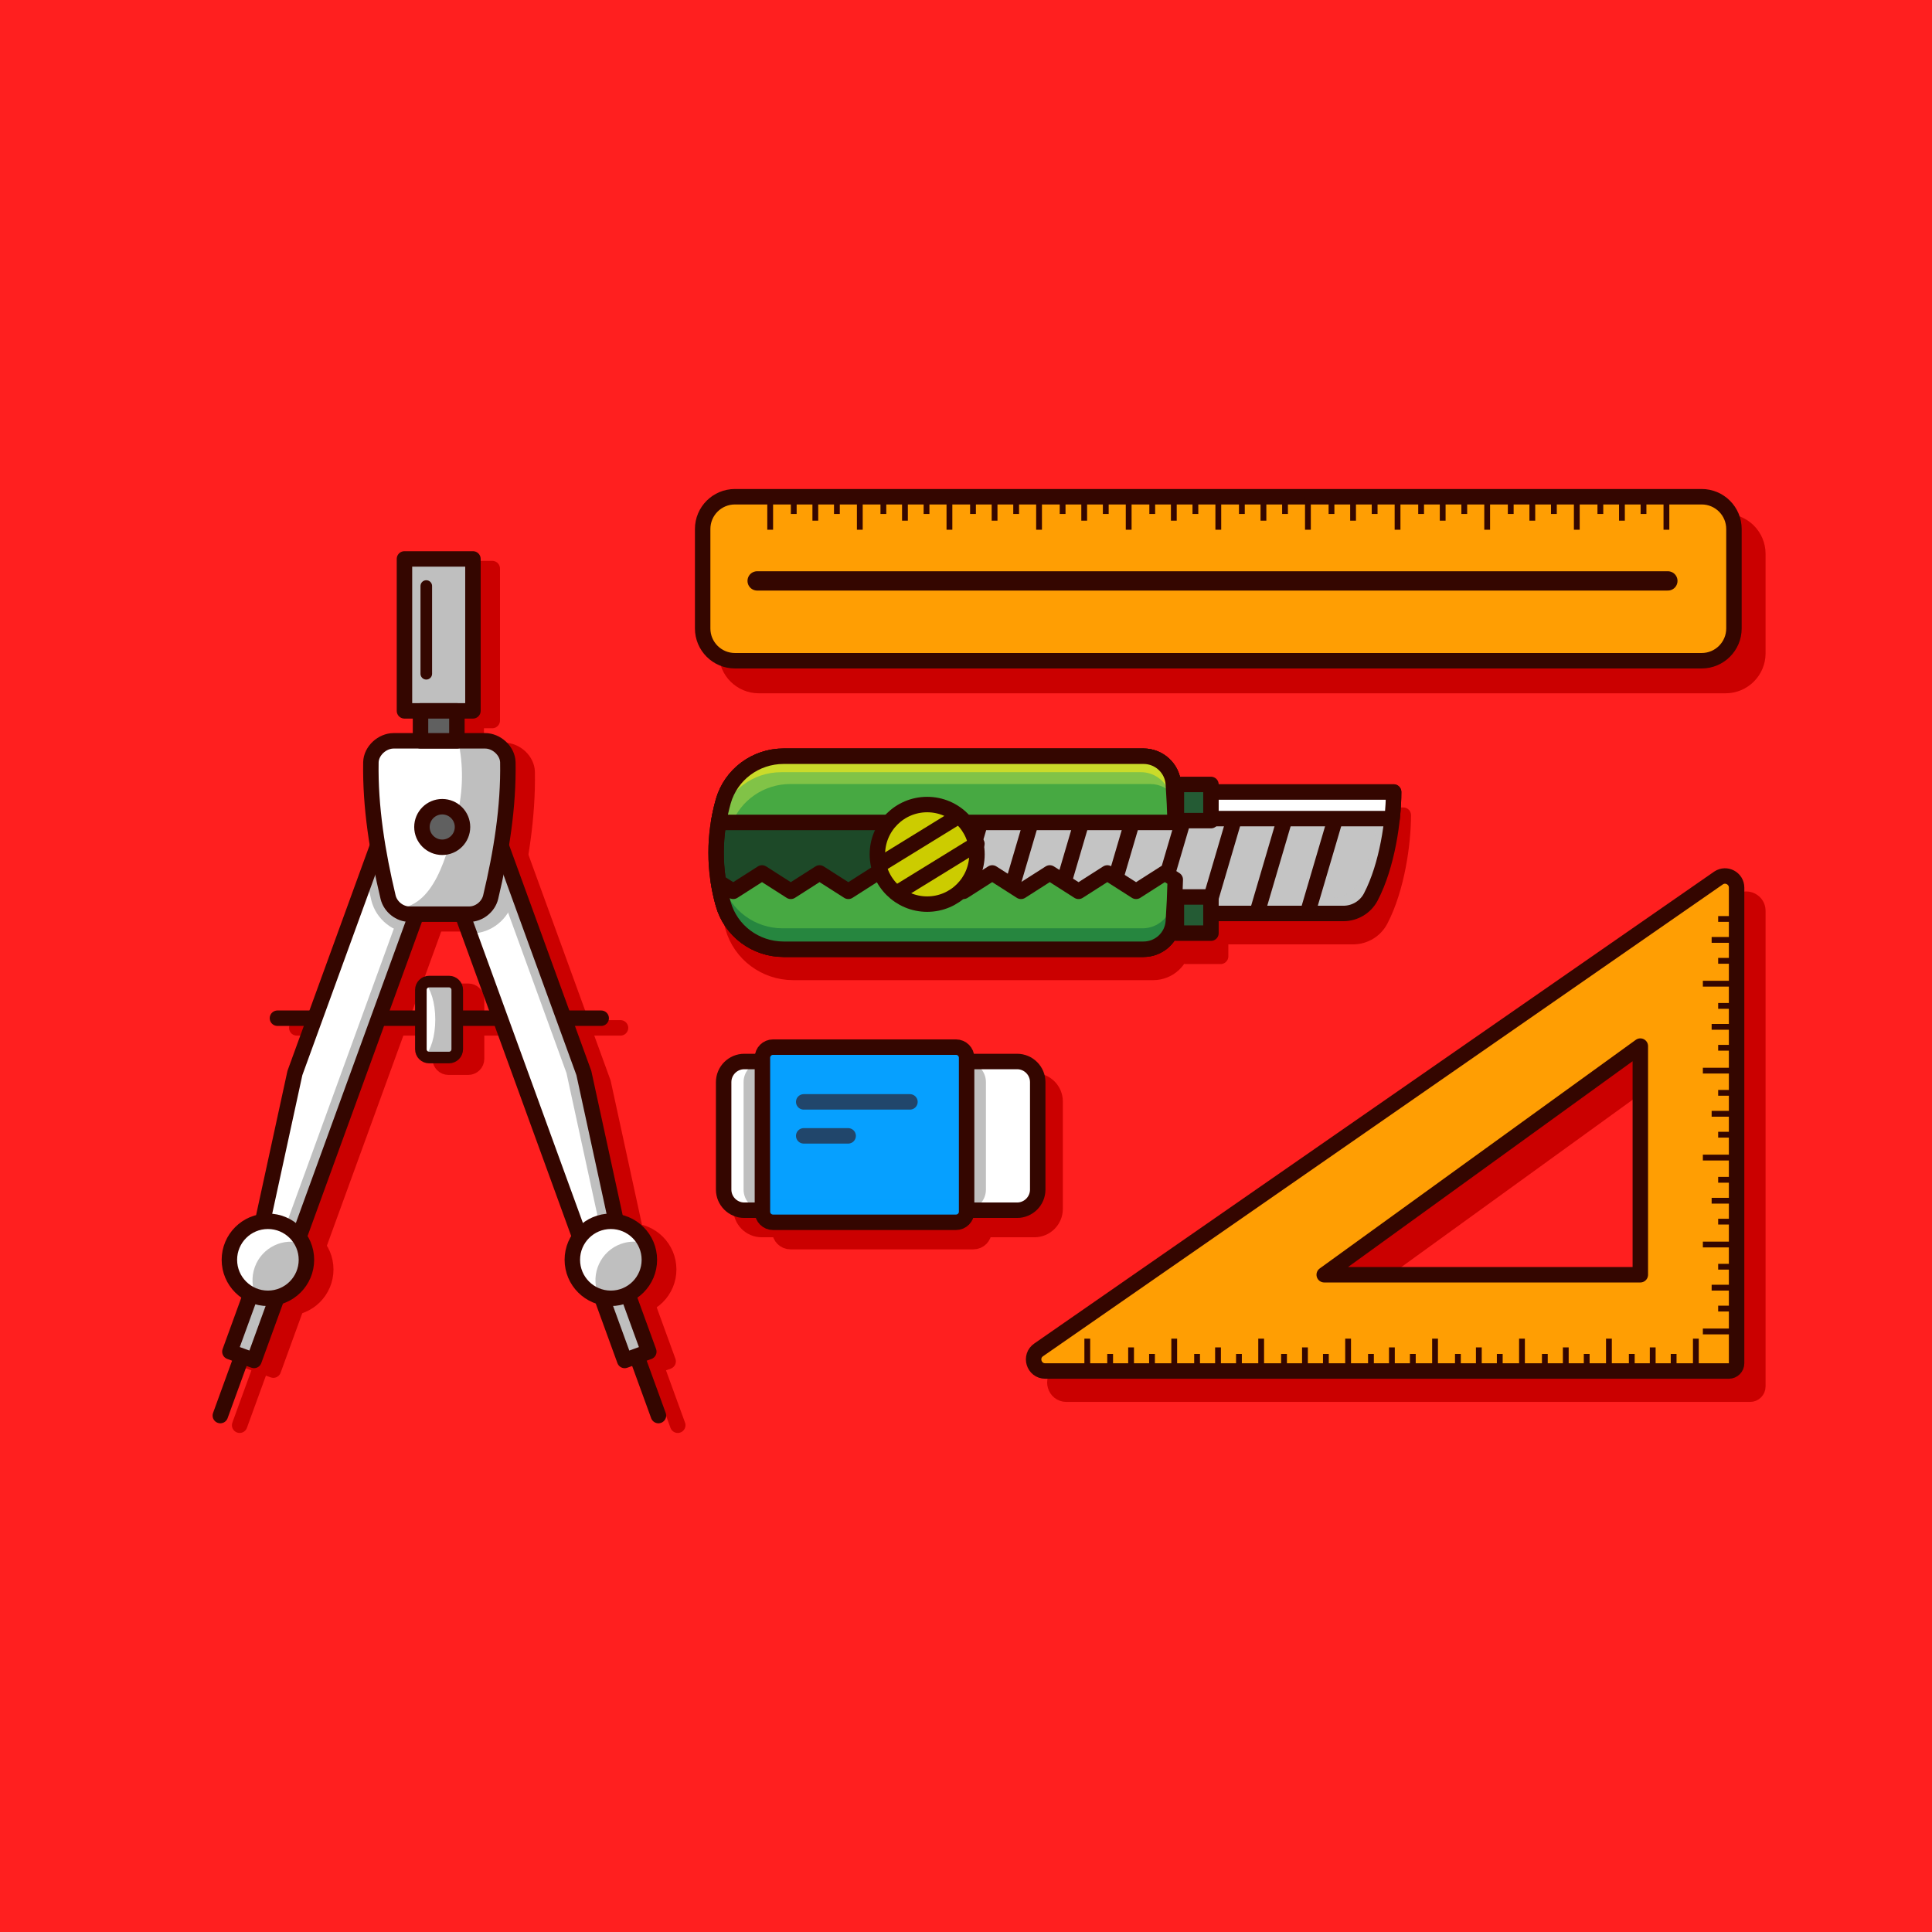 <svg xmlns="http://www.w3.org/2000/svg" enable-background="new 0 0 1000 1000" viewBox="0 0 1000 1000"><rect width="1000" height="1000" fill="#ff1f1f"/><line x1="153.612" x2="321.175" y1="532.024" y2="532.024" fill="#cb0000" stroke="#cb0000" stroke-linecap="round" stroke-linejoin="round" stroke-miterlimit="10" stroke-width="8"/><path fill="#cb0000" stroke="#cb0000" stroke-linecap="round" stroke-linejoin="round" stroke-miterlimit="10" stroke-width="8" d="
		M242.365,552.381h-10.218c-2.378,0-4.306-1.928-4.306-4.306v-30.71c0-2.378,1.928-4.306,4.306-4.306h10.218
		c2.378,0,4.306,1.928,4.306,4.306v30.71C246.671,550.453,244.743,552.381,242.365,552.381z"/><line x1="340.196" x2="350.803" y1="708.55" y2="737.694" fill="#cb0000" stroke="#cb0000" stroke-linecap="round" stroke-linejoin="round" stroke-miterlimit="10" stroke-width="8"/><polygon fill="#cb0000" stroke="#cb0000" stroke-linecap="round" stroke-linejoin="round" stroke-miterlimit="10" stroke-width="8" points="329.696 640.84 310.961 647.659 230.646 426.997 259.79 416.389 312.204 560.394"/><rect width="13.292" height="35.445" x="326.885" y="672.516" fill="#cb0000" stroke="#cb0000" stroke-linecap="round" stroke-linejoin="round" stroke-miterlimit="10" stroke-width="8" transform="rotate(-19.999 333.559 690.277)"/><circle cx="326.175" cy="657.073" r="19.938" fill="#cb0000" stroke="#cb0000" stroke-linecap="round" stroke-linejoin="round" stroke-miterlimit="10" stroke-width="8"/><polygon fill="#cb0000" stroke="#cb0000" stroke-linecap="round" stroke-linejoin="round" stroke-miterlimit="10" stroke-width="8" points="145.148 640.84 163.884 647.659 244.198 426.997 215.054 416.389 162.641 560.394"/><rect width="13.292" height="35.445" x="134.667" y="672.516" fill="#cb0000" stroke="#cb0000" stroke-linecap="round" stroke-linejoin="round" stroke-miterlimit="10" stroke-width="8" transform="rotate(-160.001 141.306 690.24)"/><line x1="134.649" x2="124.041" y1="708.55" y2="737.694" fill="#cb0000" stroke="#cb0000" stroke-linecap="round" stroke-linejoin="round" stroke-miterlimit="10" stroke-width="8"/><circle cx="148.67" cy="657.073" r="19.938" fill="#cb0000" stroke="#cb0000" stroke-linecap="round" stroke-linejoin="round" stroke-miterlimit="10" stroke-width="8"/><path fill="#cb0000" stroke="#cb0000" stroke-linecap="round" stroke-linejoin="round" stroke-miterlimit="10" stroke-width="8" d="
		M252.911,478.168c-10.326,0-20.652,0-30.978,0c-5.017,0-9.815-3.754-11.05-8.762c-5.518-23.154-9.318-46.697-8.903-69.876
		c0.162-5.918,5.86-11.083,11.757-11.083c15.79,0,31.579,0,47.369,0c5.897,0,11.595,5.165,11.757,11.083
		c0.415,23.179-3.384,46.722-8.903,69.876C262.726,474.414,257.928,478.168,252.911,478.168z"/><rect width="35.445" height="78.644" x="219.349" y="294.296" fill="#cb0000" stroke="#cb0000" stroke-linecap="round" stroke-linejoin="round" stroke-miterlimit="10" stroke-width="8"/><rect width="18.83" height="15.507" x="227.656" y="372.94" fill="#cb0000" stroke="#cb0000" stroke-linecap="round" stroke-linejoin="round" stroke-miterlimit="10" stroke-width="8"/><g><path fill="#cb0000" stroke="#cb0000" stroke-linecap="round" stroke-linejoin="round" stroke-miterlimit="10" stroke-width="8" d="
		M596.87,403.418c-54.17,0-132.126,0-186.296,0c-14.508,0-27.308,9.541-31.224,23.399c-4.933,17.456-4.933,35.652,0,53.107
		c3.916,13.858,16.716,23.399,31.224,23.399H596.87c8.156,0,14.9-6.282,15.447-14.354c1.606-23.706,1.606-47.492,0-71.197
		C611.77,409.699,605.026,403.418,596.87,403.418z"/><path fill="#cb0000" stroke="#cb0000" stroke-linecap="round" stroke-linejoin="round" stroke-miterlimit="10" stroke-width="8" d="
		M478.957,484.807c-3.962-20.77-3.962-42.102,0-62.872c73.74,0,173.646,0,247.386,0c0,14.428-3.224,37.872-11.811,54.317
		c-2.755,5.275-8.239,8.556-14.19,8.556H478.957z"/><rect width="18.734" height="17.888" x="613.478" y="476.688" fill="#cb0000" stroke="#cb0000" stroke-linecap="round" stroke-linejoin="round" stroke-miterlimit="10" stroke-width="8" transform="rotate(90 622.845 485.631)"/></g><rect width="18.734" height="17.888" x="613.478" y="417.448" fill="#cb0000" stroke="#cb0000" stroke-linecap="round" stroke-linejoin="round" stroke-miterlimit="10" stroke-width="8" transform="rotate(90 622.845 426.392)"/><g><line x1="143.612" x2="311.175" y1="527.024" y2="527.024" fill="none" stroke="#340600" stroke-linecap="round" stroke-linejoin="round" stroke-miterlimit="10" stroke-width="8"/><path fill="#bfbfbf" d="M232.365,547.381h-10.218c-2.378,0-4.306-1.928-4.306-4.306v-30.71
		c0-2.378,1.928-4.306,4.306-4.306h10.218c2.378,0,4.306,1.928,4.306,4.306v30.71C236.671,545.453,234.743,547.381,232.365,547.381z
		"/><path fill="#fff" d="M219.742,508.793c-1.147,0.774-1.901,2.085-1.901,3.572v30.71
		c0,1.487,0.754,2.798,1.901,3.572c3.241-2.892,5.551-10.264,5.551-18.927C225.292,519.057,222.983,511.685,219.742,508.793z"/><path fill="none" stroke="#340600" stroke-linecap="round" stroke-linejoin="round" stroke-miterlimit="10" stroke-width="6" d="
		M232.365,547.381h-10.218c-2.378,0-4.306-1.928-4.306-4.306v-30.71c0-2.378,1.928-4.306,4.306-4.306h10.218
		c2.378,0,4.306,1.928,4.306,4.306v30.71C236.671,545.453,234.743,547.381,232.365,547.381z"/><polygon fill="#fff" points="319.696 635.84 300.961 642.659 220.646 421.997 249.79 411.389 302.204 555.394"/><polygon fill="#bfbfbf" points="302.204 555.394 249.79 411.389 241.843 414.282 293.204 555.394 310.696 635.84 299.908 639.767 300.961 642.659 319.696 635.84"/><path fill="#bfbfbf" d="M250.79,410.389l-29.144,10.608l22.623,62.155
		c9.999-0.168,18.954-7.306,21.392-17.195c0.734-3.079,1.415-6.09,2.058-9.055L250.79,410.389z"/><line x1="330.196" x2="340.803" y1="703.55" y2="732.694" fill="none" stroke="#340600" stroke-linecap="round" stroke-linejoin="round" stroke-miterlimit="10" stroke-width="8"/><rect width="13.292" height="35.445" x="316.885" y="667.516" fill="#bfbfbf" transform="rotate(-19.999 323.558 685.277)"/><polygon fill="none" stroke="#340600" stroke-linecap="round" stroke-linejoin="round" stroke-miterlimit="10" stroke-width="8" points="319.696 635.84 300.961 642.659 220.646 421.997 249.79 411.389 302.204 555.394"/><rect width="13.292" height="35.445" x="316.885" y="667.516" fill="none" stroke="#340600" stroke-linecap="round" stroke-linejoin="round" stroke-miterlimit="10" stroke-width="8" transform="rotate(-19.999 323.558 685.277)"/><circle cx="316.175" cy="652.073" r="19.938" fill="#fff"/><path fill="#bfbfbf" d="M321.328,643.867c-10.347,3.766-15.682,15.207-11.916,25.555
		c0.203,0.557,0.438,1.093,0.684,1.62c4.066,1.306,8.574,1.34,12.898-0.233c10.347-3.766,15.682-15.207,11.916-25.555
		c-0.203-0.557-0.438-1.093-0.684-1.62C330.16,642.327,325.651,642.293,321.328,643.867z"/><circle cx="316.175" cy="652.073" r="19.938" fill="none" stroke="#340600" stroke-linecap="round" stroke-linejoin="round" stroke-miterlimit="10" stroke-width="8"/><polygon fill="#fff" points="135.148 635.84 153.884 642.659 234.198 421.997 205.054 411.389 152.641 555.394"/><polygon fill="#fff" points="135.148 635.84 153.884 642.659 234.198 421.997 205.054 411.389 152.641 555.394"/><polygon fill="#bfbfbf" points="205.054 411.389 204.001 414.282 225.198 421.997 145.936 639.767 153.884 642.659 234.198 421.997"/><path fill="#bfbfbf" d="M207.054,410.389L190.125,456.9c0.649,2.992,1.337,6.031,2.078,9.14
		c2.418,9.807,11.373,16.944,21.372,17.112l22.623-62.155L207.054,410.389z"/><polygon fill="none" stroke="#340600" stroke-linecap="round" stroke-linejoin="round" stroke-miterlimit="10" stroke-width="8" points="135.148 635.84 153.884 642.659 234.198 421.997 205.054 411.389 152.641 555.394"/><rect width="13.292" height="35.445" x="124.667" y="667.516" fill="#bfbfbf" transform="rotate(-160.001 131.306 685.239)"/><rect width="13.292" height="35.445" x="124.667" y="667.516" fill="none" stroke="#340600" stroke-linecap="round" stroke-linejoin="round" stroke-miterlimit="10" stroke-width="8" transform="rotate(-160.001 131.306 685.239)"/><line x1="124.649" x2="114.041" y1="703.55" y2="732.694" fill="none" stroke="#340600" stroke-linecap="round" stroke-linejoin="round" stroke-miterlimit="10" stroke-width="8"/><circle cx="138.67" cy="652.073" r="19.938" fill="#fff"/><circle cx="138.67" cy="652.073" r="19.938" fill="#fff"/><path fill="#bfbfbf" d="M157.405,658.892c1.883-5.175,1.491-10.623-0.667-15.248
		c-10.153-3.269-21.153,2.031-24.832,12.139c-1.883,5.175-1.49,10.623,0.667,15.248C142.726,674.3,153.726,669,157.405,658.892z"/><circle cx="138.67" cy="652.073" r="19.938" fill="none" stroke="#340600" stroke-linecap="round" stroke-linejoin="round" stroke-miterlimit="10" stroke-width="8"/><path fill="#bfbfbf" d="M242.911,473.168c-10.326,0-20.652,0-30.978,0c-5.017,0-9.815-3.754-11.05-8.762
		c-5.518-23.154-9.318-46.697-8.903-69.876c0.162-5.918,5.86-11.083,11.757-11.083c15.79,0,31.579,0,47.369,0
		c5.897,0,11.595,5.165,11.757,11.083c0.415,23.179-3.384,46.722-8.903,69.876C252.726,469.414,247.928,473.168,242.911,473.168z"/><path fill="#fff" d="M200.496,464.406c-5.518-23.154-9.318-46.697-8.903-69.876
		c0.163-5.918,5.86-11.083,11.757-11.083c11.266,0,22.532,0,33.799,0c2.74,12.428,2.709,25.775-0.664,39.104
		c-5.103,20.169-11.695,47.767-32.288,47.767C202.42,468.783,201.071,466.734,200.496,464.406z"/><path fill="none" stroke="#340600" stroke-linecap="round" stroke-linejoin="round" stroke-miterlimit="10" stroke-width="8" d="
		M242.911,473.168c-10.326,0-20.652,0-30.978,0c-5.017,0-9.815-3.754-11.05-8.762c-5.518-23.154-9.318-46.697-8.903-69.876
		c0.162-5.918,5.86-11.083,11.757-11.083c15.79,0,31.579,0,47.369,0c5.897,0,11.595,5.165,11.757,11.083
		c0.415,23.179-3.384,46.722-8.903,69.876C252.726,469.414,247.928,473.168,242.911,473.168z"/><rect width="35.445" height="78.644" x="209.349" y="289.296" fill="#bfbfbf"/><rect width="10" height="78.644" x="209.349" y="289.296" fill="#bfbfbf"/><rect width="12.46" height="78.644" x="232.333" y="289.296" fill="#bfbfbf"/><rect width="35.445" height="78.644" x="209.349" y="289.296" fill="none" stroke="#340600" stroke-linecap="round" stroke-linejoin="round" stroke-miterlimit="10" stroke-width="8"/><rect width="18.83" height="15.507" x="217.656" y="367.94" fill="#606060"/><rect width="18.83" height="15.507" x="217.656" y="367.94" fill="none" stroke="#340600" stroke-linecap="round" stroke-linejoin="round" stroke-miterlimit="10" stroke-width="8"/><line x1="220.646" x2="220.646" y1="303.326" y2="348.74" fill="none" stroke="#340600" stroke-linecap="round" stroke-linejoin="round" stroke-miterlimit="10" stroke-width="6"/><circle cx="228.894" cy="428.05" r="10.5" fill="#606060"/><circle cx="228.894" cy="428.05" r="10.5" fill="none" stroke="#340600" stroke-linecap="round" stroke-linejoin="round" stroke-miterlimit="10" stroke-width="8"/></g><g><path fill="#1d4928" d="M591.87,391.418c-54.17,0-132.126,0-186.296,0
		c-14.508,0-27.308,9.541-31.224,23.399c-4.933,17.456-4.933,35.652,0,53.107c3.916,13.858,16.716,23.399,31.224,23.399H591.87
		c8.156,0,14.9-6.282,15.447-14.354c1.606-23.706,1.606-47.492,0-71.197C606.77,397.699,600.026,391.418,591.87,391.418z"/><path fill="none" stroke="#340600" stroke-linecap="round" stroke-linejoin="round" stroke-miterlimit="10" stroke-width="8" d="
		M591.87,391.418c-54.17,0-132.126,0-186.296,0c-14.508,0-27.308,9.541-31.224,23.399c-4.933,17.456-4.933,35.652,0,53.107
		c3.916,13.858,16.716,23.399,31.224,23.399H591.87c8.156,0,14.9-6.282,15.447-14.354c1.606-23.706,1.606-47.492,0-71.197
		C606.77,397.699,600.026,391.418,591.87,391.418z"/><path fill="none" stroke="#340600" stroke-linecap="round" stroke-linejoin="round" stroke-miterlimit="10" stroke-width="8" d="
		M591.87,391.418c-54.17,0-132.126,0-186.296,0c-14.508,0-27.308,9.541-31.224,23.399c-4.933,17.456-4.933,35.652,0,53.107
		c3.916,13.858,16.716,23.399,31.224,23.399H591.87c8.156,0,14.9-6.282,15.447-14.354c1.606-23.706,1.606-47.492,0-71.197
		C606.77,397.699,600.026,391.418,591.87,391.418z"/><path fill="#c4c4c4" d="M473.957,472.807c-3.962-20.77-3.962-42.102,0-62.872c73.74,0,173.646,0,247.386,0
		c0,14.428-3.224,37.872-11.811,54.317c-2.755,5.275-8.239,8.556-14.19,8.556H473.957z"/><path fill="#c4c4c4" d="M714.904,409.935c-0.96,14.137-4.384,32.6-11.513,46.254
		c-2.755,5.276-8.239,8.555-14.19,8.555H472.624c0.379,2.695,0.822,5.384,1.333,8.063h221.385c5.951,0,11.435-3.28,14.19-8.555
		c8.587-16.445,11.811-39.889,11.811-54.317C719.219,409.935,717.069,409.935,714.904,409.935z" opacity=".77"/><path fill="none" stroke="#340600" stroke-linecap="round" stroke-linejoin="round" stroke-miterlimit="10" stroke-width="8" d="
		M473.957,472.807c-3.962-20.77-3.962-42.102,0-62.872c73.74,0,173.646,0,247.386,0c0,14.428-3.224,37.872-11.811,54.317
		c-2.755,5.275-8.239,8.556-14.19,8.556H473.957z"/><path fill="#fff" d="M720.542,423.694c0.542-5.048,0.801-9.757,0.801-13.759
		c-73.74,0-173.646,0-247.386,0c-0.87,4.563-1.538,9.154-2.026,13.759C547.378,423.694,644.507,423.694,720.542,423.694z"/><path fill="none" stroke="#340600" stroke-linecap="round" stroke-linejoin="round" stroke-miterlimit="10" stroke-width="8" d="
		M720.542,423.694c0.542-5.048,0.801-9.757,0.801-13.759c-73.74,0-173.646,0-247.386,0c-0.87,4.563-1.538,9.154-2.026,13.759
		C547.378,423.694,644.507,423.694,720.542,423.694z"/><line x1="481.29" x2="467.415" y1="425.67" y2="472.807" fill="none" stroke="#340600" stroke-linecap="round" stroke-linejoin="round" stroke-miterlimit="10" stroke-width="8"/><line x1="507.456" x2="493.581" y1="425.67" y2="472.807" fill="none" stroke="#340600" stroke-linecap="round" stroke-linejoin="round" stroke-miterlimit="10" stroke-width="8"/><line x1="533.622" x2="519.747" y1="425.67" y2="472.807" fill="none" stroke="#340600" stroke-linecap="round" stroke-linejoin="round" stroke-miterlimit="10" stroke-width="8"/><line x1="559.788" x2="545.913" y1="425.67" y2="472.807" fill="none" stroke="#340600" stroke-linecap="round" stroke-linejoin="round" stroke-miterlimit="10" stroke-width="8"/><line x1="585.953" x2="572.079" y1="425.67" y2="472.807" fill="none" stroke="#340600" stroke-linecap="round" stroke-linejoin="round" stroke-miterlimit="10" stroke-width="8"/><line x1="612.119" x2="598.244" y1="425.67" y2="472.807" fill="none" stroke="#340600" stroke-linecap="round" stroke-linejoin="round" stroke-miterlimit="10" stroke-width="8"/><line x1="638.285" x2="624.41" y1="425.67" y2="472.807" fill="none" stroke="#340600" stroke-linecap="round" stroke-linejoin="round" stroke-miterlimit="10" stroke-width="8"/><line x1="664.451" x2="650.576" y1="425.67" y2="472.807" fill="none" stroke="#340600" stroke-linecap="round" stroke-linejoin="round" stroke-miterlimit="10" stroke-width="8"/><line x1="690.617" x2="676.742" y1="425.67" y2="472.807" fill="none" stroke="#340600" stroke-linecap="round" stroke-linejoin="round" stroke-miterlimit="10" stroke-width="8"/><path fill="#47a942" d="M608.274,425.67c-0.198-6.636-0.508-13.27-0.957-19.898
			c-0.547-8.073-7.291-14.354-15.447-14.354c-54.17,0-132.126,0-186.296,0c-14.508,0-27.308,9.541-31.224,23.399
			c-1.015,3.59-1.809,7.213-2.406,10.853H608.274z"/><path fill="#81c347" d="M409.046,405.809c54.169,0,132.126,0,186.296,0c4.982,0,9.428,2.351,12.266,6.015
			c-0.097-1.684-0.177-3.368-0.291-5.051c-0.547-8.073-7.291-14.354-15.447-14.354c-54.17,0-132.126,0-186.296,0
			c-14.508,0-27.308,9.541-31.224,23.399c-1.015,3.59-1.809,7.213-2.406,10.853h6.712
			C383.34,414.198,395.442,405.809,409.046,405.809z"/><path fill="#cadb2a" d="M607.317,406.772c-0.547-8.073-7.291-14.354-15.447-14.354
			c-54.17,0-132.126,0-186.296,0c-14.508,0-27.308,9.541-31.224,23.399c-1.015,3.59-1.809,7.213-2.406,10.853h0.183
			c0.289-1.197,0.592-2.392,0.929-3.582c3.916-13.858,16.716-23.399,31.224-23.399c54.169,0,132.126,0,186.296,0
			c6.371,0,11.865,3.841,14.232,9.366c1.043,0.806,1.992,1.727,2.799,2.769C607.511,410.14,607.431,408.455,607.317,406.772z"/><path fill="none" stroke="#340600" stroke-linecap="round" stroke-linejoin="round" stroke-miterlimit="10" stroke-width="8" d="
			M608.274,425.67c-0.198-6.636-0.508-13.27-0.957-19.898c-0.547-8.073-7.291-14.354-15.447-14.354c-54.17,0-132.126,0-186.296,0
			c-14.508,0-27.308,9.541-31.224,23.399c-1.015,3.59-1.809,7.213-2.406,10.853H608.274z"/><path fill="#47a942" d="M607.317,476.969c0.489-7.223,0.811-14.454,1.002-21.687l-5.394-3.446
			l-14.888,9.515l-14.892-9.515l-14.888,9.515l-14.892-9.515l-14.895,9.515l-14.892-9.515l-14.893,9.515l-14.894-9.515
			l-14.897,9.515L454,451.836l-14.896,9.515l-14.896-9.515l-14.891,9.515l-14.895-9.515l-14.9,9.515l-7.676-4.903
			c0.606,3.85,1.431,7.682,2.504,11.477c3.916,13.858,16.716,23.399,31.224,23.399H591.87
			C600.026,491.324,606.77,485.042,607.317,476.969z"/><path fill="#26863f" d="M607.456,454.731c-0.17,3.803-0.379,7.605-0.636,11.405
			c-0.547,8.073-7.291,14.354-15.447,14.354H405.077c-14.221,0-26.777-9.177-30.959-22.591l-2.272-1.451
			c0.606,3.85,1.431,7.682,2.504,11.477c3.916,13.858,16.716,23.399,31.224,23.399H591.87c8.156,0,14.9-6.282,15.447-14.354
			c0.489-7.223,0.811-14.454,1.002-21.687L607.456,454.731z"/><path fill="none" stroke="#340600" stroke-linecap="round" stroke-linejoin="round" stroke-miterlimit="10" stroke-width="8" d="
			M607.317,476.969c0.489-7.223,0.811-14.454,1.002-21.687l-5.394-3.446l-14.888,9.515l-14.892-9.515l-14.888,9.515l-14.892-9.515
			l-14.895,9.515l-14.892-9.515l-14.893,9.515l-14.894-9.515l-14.897,9.515L454,451.836l-14.896,9.515l-14.896-9.515l-14.891,9.515
			l-14.895-9.515l-14.9,9.515l-7.676-4.903c0.606,3.85,1.431,7.682,2.504,11.477c3.916,13.858,16.716,23.399,31.224,23.399H591.87
			C600.026,491.324,606.77,485.042,607.317,476.969z"/><circle cx="479.904" cy="442.202" r="25.769" fill="#cc0"/><circle cx="479.904" cy="442.202" r="25.769" fill="none" stroke="#340600" stroke-linecap="round" stroke-linejoin="round" stroke-miterlimit="10" stroke-width="8"/><rect width="18.734" height="17.888" x="608.478" y="464.688" fill="#245b34" transform="rotate(90 617.845 473.631)"/><rect width="18.734" height="17.888" x="608.478" y="464.688" fill="none" stroke="#340600" stroke-linecap="round" stroke-linejoin="round" stroke-miterlimit="10" stroke-width="8" transform="rotate(90 617.845 473.631)"/><rect width="18.734" height="17.888" x="608.478" y="406.448" fill="#245b34" transform="rotate(90 617.845 415.392)"/><rect width="18.734" height="17.888" x="608.478" y="406.448" fill="none" stroke="#340600" stroke-linecap="round" stroke-linejoin="round" stroke-miterlimit="10" stroke-width="8" transform="rotate(90 617.845 415.392)"/><line x1="455.115" x2="495.763" y1="447.74" y2="422.724" fill="none" stroke="#340600" stroke-linecap="round" stroke-linejoin="round" stroke-miterlimit="10" stroke-width="8"/><line x1="464.99" x2="505.638" y1="461.746" y2="436.731" fill="none" stroke="#340600" stroke-linecap="round" stroke-linejoin="round" stroke-miterlimit="10" stroke-width="8"/></g><g><path fill="#cb0000" stroke="#cb0000" stroke-linecap="round" stroke-linejoin="round" stroke-miterlimit="10" stroke-width="8" d="
		M893.157,354.848h-500.39c-9.224,0-16.702-7.478-16.702-16.702v-51.482c0-9.224,7.478-16.702,16.702-16.702h500.39
		c9.224,0,16.702,7.478,16.702,16.702v51.482C909.859,347.371,902.381,354.848,893.157,354.848z"/><path fill="#ff9e03" d="M880.787,341.994h-500.39c-9.224,0-16.702-7.478-16.702-16.702V273.81
		c0-9.224,7.478-16.702,16.702-16.702h500.39c9.224,0,16.702,7.478,16.702,16.702v51.482
		C897.489,334.516,890.011,341.994,880.787,341.994z"/><path fill="none" stroke="#340600" stroke-linecap="round" stroke-linejoin="round" stroke-miterlimit="10" stroke-width="8" d="
		M880.787,341.994h-500.39c-9.224,0-16.702-7.478-16.702-16.702V273.81c0-9.224,7.478-16.702,16.702-16.702h500.39
		c9.224,0,16.702,7.478,16.702,16.702v51.482C897.489,334.516,890.011,341.994,880.787,341.994z"/><line x1="391.907" x2="863.277" y1="300.673" y2="300.673" fill="none" stroke="#340600" stroke-linecap="round" stroke-linejoin="round" stroke-miterlimit="10" stroke-width="10"/><line x1="862.537" x2="862.537" y1="257.108" y2="274.185" fill="none" stroke="#340600" stroke-linejoin="round" stroke-miterlimit="10" stroke-width="3"/><line x1="816.148" x2="816.148" y1="257.108" y2="274.185" fill="none" stroke="#340600" stroke-linejoin="round" stroke-miterlimit="10" stroke-width="3"/><line x1="828.346" x2="828.346" y1="257.108" y2="266.024" fill="none" stroke="#340600" stroke-linejoin="round" stroke-miterlimit="10" stroke-width="3"/><line x1="850.682" x2="850.682" y1="257.108" y2="266.024" fill="none" stroke="#340600" stroke-linejoin="round" stroke-miterlimit="10" stroke-width="3"/><line x1="839.514" x2="839.514" y1="257.108" y2="269.503" fill="none" stroke="#340600" stroke-linejoin="round" stroke-miterlimit="10" stroke-width="3"/><line x1="769.759" x2="769.759" y1="257.108" y2="274.185" fill="none" stroke="#340600" stroke-linejoin="round" stroke-miterlimit="10" stroke-width="3"/><line x1="781.957" x2="781.957" y1="257.108" y2="266.024" fill="none" stroke="#340600" stroke-linejoin="round" stroke-miterlimit="10" stroke-width="3"/><line x1="804.293" x2="804.293" y1="257.108" y2="266.024" fill="none" stroke="#340600" stroke-linejoin="round" stroke-miterlimit="10" stroke-width="3"/><line x1="793.125" x2="793.125" y1="257.108" y2="269.503" fill="none" stroke="#340600" stroke-linejoin="round" stroke-miterlimit="10" stroke-width="3"/><line x1="723.37" x2="723.37" y1="257.108" y2="274.185" fill="none" stroke="#340600" stroke-linejoin="round" stroke-miterlimit="10" stroke-width="3"/><line x1="735.568" x2="735.568" y1="257.108" y2="266.024" fill="none" stroke="#340600" stroke-linejoin="round" stroke-miterlimit="10" stroke-width="3"/><line x1="757.904" x2="757.904" y1="257.108" y2="266.024" fill="none" stroke="#340600" stroke-linejoin="round" stroke-miterlimit="10" stroke-width="3"/><line x1="746.736" x2="746.736" y1="257.108" y2="269.503" fill="none" stroke="#340600" stroke-linejoin="round" stroke-miterlimit="10" stroke-width="3"/><g><line x1="676.981" x2="676.981" y1="257.108" y2="274.185" fill="none" stroke="#340600" stroke-linejoin="round" stroke-miterlimit="10" stroke-width="3"/><line x1="689.179" x2="689.179" y1="257.108" y2="266.024" fill="none" stroke="#340600" stroke-linejoin="round" stroke-miterlimit="10" stroke-width="3"/><line x1="711.515" x2="711.515" y1="257.108" y2="266.024" fill="none" stroke="#340600" stroke-linejoin="round" stroke-miterlimit="10" stroke-width="3"/><line x1="700.347" x2="700.347" y1="257.108" y2="269.503" fill="none" stroke="#340600" stroke-linejoin="round" stroke-miterlimit="10" stroke-width="3"/></g><g><line x1="630.592" x2="630.592" y1="257.108" y2="274.185" fill="none" stroke="#340600" stroke-linejoin="round" stroke-miterlimit="10" stroke-width="3"/><line x1="642.79" x2="642.79" y1="257.108" y2="266.024" fill="none" stroke="#340600" stroke-linejoin="round" stroke-miterlimit="10" stroke-width="3"/><line x1="665.126" x2="665.126" y1="257.108" y2="266.024" fill="none" stroke="#340600" stroke-linejoin="round" stroke-miterlimit="10" stroke-width="3"/><line x1="653.958" x2="653.958" y1="257.108" y2="269.503" fill="none" stroke="#340600" stroke-linejoin="round" stroke-miterlimit="10" stroke-width="3"/></g><g><line x1="584.203" x2="584.203" y1="257.108" y2="274.185" fill="none" stroke="#340600" stroke-linejoin="round" stroke-miterlimit="10" stroke-width="3"/><line x1="596.401" x2="596.401" y1="257.108" y2="266.024" fill="none" stroke="#340600" stroke-linejoin="round" stroke-miterlimit="10" stroke-width="3"/><line x1="618.737" x2="618.737" y1="257.108" y2="266.024" fill="none" stroke="#340600" stroke-linejoin="round" stroke-miterlimit="10" stroke-width="3"/><line x1="607.569" x2="607.569" y1="257.108" y2="269.503" fill="none" stroke="#340600" stroke-linejoin="round" stroke-miterlimit="10" stroke-width="3"/></g><g><line x1="537.814" x2="537.814" y1="257.108" y2="274.185" fill="none" stroke="#340600" stroke-linejoin="round" stroke-miterlimit="10" stroke-width="3"/><line x1="550.013" x2="550.013" y1="257.108" y2="266.024" fill="none" stroke="#340600" stroke-linejoin="round" stroke-miterlimit="10" stroke-width="3"/><line x1="572.348" x2="572.348" y1="257.108" y2="266.024" fill="none" stroke="#340600" stroke-linejoin="round" stroke-miterlimit="10" stroke-width="3"/><line x1="561.18" x2="561.18" y1="257.108" y2="269.503" fill="none" stroke="#340600" stroke-linejoin="round" stroke-miterlimit="10" stroke-width="3"/></g><g><line x1="491.425" x2="491.425" y1="257.108" y2="274.185" fill="none" stroke="#340600" stroke-linejoin="round" stroke-miterlimit="10" stroke-width="3"/><line x1="503.624" x2="503.624" y1="257.108" y2="266.024" fill="none" stroke="#340600" stroke-linejoin="round" stroke-miterlimit="10" stroke-width="3"/><line x1="525.959" x2="525.959" y1="257.108" y2="266.024" fill="none" stroke="#340600" stroke-linejoin="round" stroke-miterlimit="10" stroke-width="3"/><line x1="514.791" x2="514.791" y1="257.108" y2="269.503" fill="none" stroke="#340600" stroke-linejoin="round" stroke-miterlimit="10" stroke-width="3"/></g><g><line x1="445.036" x2="445.036" y1="257.108" y2="274.185" fill="none" stroke="#340600" stroke-linejoin="round" stroke-miterlimit="10" stroke-width="3"/><line x1="457.235" x2="457.235" y1="257.108" y2="266.024" fill="none" stroke="#340600" stroke-linejoin="round" stroke-miterlimit="10" stroke-width="3"/><line x1="479.57" x2="479.57" y1="257.108" y2="266.024" fill="none" stroke="#340600" stroke-linejoin="round" stroke-miterlimit="10" stroke-width="3"/><line x1="468.402" x2="468.402" y1="257.108" y2="269.503" fill="none" stroke="#340600" stroke-linejoin="round" stroke-miterlimit="10" stroke-width="3"/></g><g><line x1="398.647" x2="398.647" y1="257.108" y2="274.185" fill="none" stroke="#340600" stroke-linejoin="round" stroke-miterlimit="10" stroke-width="3"/><line x1="410.846" x2="410.846" y1="257.108" y2="266.024" fill="none" stroke="#340600" stroke-linejoin="round" stroke-miterlimit="10" stroke-width="3"/><line x1="433.181" x2="433.181" y1="257.108" y2="266.024" fill="none" stroke="#340600" stroke-linejoin="round" stroke-miterlimit="10" stroke-width="3"/><line x1="422.013" x2="422.013" y1="257.108" y2="269.503" fill="none" stroke="#340600" stroke-linejoin="round" stroke-miterlimit="10" stroke-width="3"/></g></g><g><path fill="#cb0000" stroke="#cb0000" stroke-linecap="round" stroke-linejoin="round" stroke-miterlimit="10" stroke-width="8" d="
		M900.534,466.431L548.683,710.638c-4.944,3.291-2.614,10.995,3.325,10.995h353.851c2.209,0,4-1.791,4-4V471.425
		C909.859,466.635,904.522,463.776,900.534,466.431z M696.416,671.801l163.612-118.34v118.34H696.416z"/><path fill="#ff9e03" d="M889.534,454.431L537.683,698.638c-4.944,3.291-2.614,10.995,3.325,10.995h353.851
			c2.209,0,4-1.791,4-4V459.425C898.859,454.635,893.522,451.776,889.534,454.431z M685.416,659.801l163.612-118.34v118.34H685.416z
			"/><path fill="none" stroke="#340600" stroke-linecap="round" stroke-linejoin="round" stroke-miterlimit="10" stroke-width="8" d="
			M889.534,454.431L537.683,698.638c-4.944,3.291-2.614,10.995,3.325,10.995h353.851c2.209,0,4-1.791,4-4V459.425
			C898.859,454.635,893.522,451.776,889.534,454.431z M685.416,659.801l163.612-118.34v118.34H685.416z"/><line x1="877.777" x2="877.777" y1="709.448" y2="692.883" fill="none" stroke="#340600" stroke-linejoin="round" stroke-miterlimit="10" stroke-width="3"/><line x1="832.777" x2="832.777" y1="709.448" y2="692.883" fill="none" stroke="#340600" stroke-linejoin="round" stroke-miterlimit="10" stroke-width="3"/><line x1="844.61" x2="844.61" y1="709.448" y2="700.8" fill="none" stroke="#340600" stroke-linejoin="round" stroke-miterlimit="10" stroke-width="3"/><line x1="866.277" x2="866.277" y1="709.448" y2="700.8" fill="none" stroke="#340600" stroke-linejoin="round" stroke-miterlimit="10" stroke-width="3"/><line x1="855.444" x2="855.444" y1="709.448" y2="697.425" fill="none" stroke="#340600" stroke-linejoin="round" stroke-miterlimit="10" stroke-width="3"/><line x1="787.777" x2="787.777" y1="709.448" y2="692.883" fill="none" stroke="#340600" stroke-linejoin="round" stroke-miterlimit="10" stroke-width="3"/><line x1="799.61" x2="799.61" y1="709.448" y2="700.8" fill="none" stroke="#340600" stroke-linejoin="round" stroke-miterlimit="10" stroke-width="3"/><line x1="821.277" x2="821.277" y1="709.448" y2="700.8" fill="none" stroke="#340600" stroke-linejoin="round" stroke-miterlimit="10" stroke-width="3"/><line x1="810.444" x2="810.444" y1="709.448" y2="697.425" fill="none" stroke="#340600" stroke-linejoin="round" stroke-miterlimit="10" stroke-width="3"/><g><line x1="742.777" x2="742.777" y1="709.448" y2="692.883" fill="none" stroke="#340600" stroke-linejoin="round" stroke-miterlimit="10" stroke-width="3"/><line x1="754.61" x2="754.61" y1="709.448" y2="700.8" fill="none" stroke="#340600" stroke-linejoin="round" stroke-miterlimit="10" stroke-width="3"/><line x1="776.277" x2="776.277" y1="709.448" y2="700.8" fill="none" stroke="#340600" stroke-linejoin="round" stroke-miterlimit="10" stroke-width="3"/><line x1="765.444" x2="765.444" y1="709.448" y2="697.425" fill="none" stroke="#340600" stroke-linejoin="round" stroke-miterlimit="10" stroke-width="3"/></g><g><line x1="697.777" x2="697.777" y1="709.448" y2="692.883" fill="none" stroke="#340600" stroke-linejoin="round" stroke-miterlimit="10" stroke-width="3"/><line x1="709.61" x2="709.61" y1="709.448" y2="700.8" fill="none" stroke="#340600" stroke-linejoin="round" stroke-miterlimit="10" stroke-width="3"/><line x1="731.277" x2="731.277" y1="709.448" y2="700.8" fill="none" stroke="#340600" stroke-linejoin="round" stroke-miterlimit="10" stroke-width="3"/><line x1="720.444" x2="720.444" y1="709.448" y2="697.425" fill="none" stroke="#340600" stroke-linejoin="round" stroke-miterlimit="10" stroke-width="3"/></g><g><line x1="652.777" x2="652.777" y1="709.448" y2="692.883" fill="none" stroke="#340600" stroke-linejoin="round" stroke-miterlimit="10" stroke-width="3"/><line x1="664.61" x2="664.61" y1="709.448" y2="700.8" fill="none" stroke="#340600" stroke-linejoin="round" stroke-miterlimit="10" stroke-width="3"/><line x1="686.277" x2="686.277" y1="709.448" y2="700.8" fill="none" stroke="#340600" stroke-linejoin="round" stroke-miterlimit="10" stroke-width="3"/><line x1="675.444" x2="675.444" y1="709.448" y2="697.425" fill="none" stroke="#340600" stroke-linejoin="round" stroke-miterlimit="10" stroke-width="3"/></g><g><line x1="607.777" x2="607.777" y1="709.448" y2="692.883" fill="none" stroke="#340600" stroke-linejoin="round" stroke-miterlimit="10" stroke-width="3"/><line x1="619.61" x2="619.61" y1="709.448" y2="700.8" fill="none" stroke="#340600" stroke-linejoin="round" stroke-miterlimit="10" stroke-width="3"/><line x1="641.277" x2="641.277" y1="709.448" y2="700.8" fill="none" stroke="#340600" stroke-linejoin="round" stroke-miterlimit="10" stroke-width="3"/><line x1="630.444" x2="630.444" y1="709.448" y2="697.425" fill="none" stroke="#340600" stroke-linejoin="round" stroke-miterlimit="10" stroke-width="3"/></g><g><line x1="562.777" x2="562.777" y1="709.448" y2="692.883" fill="none" stroke="#340600" stroke-linejoin="round" stroke-miterlimit="10" stroke-width="3"/><line x1="574.61" x2="574.61" y1="709.448" y2="700.8" fill="none" stroke="#340600" stroke-linejoin="round" stroke-miterlimit="10" stroke-width="3"/><line x1="596.277" x2="596.277" y1="709.448" y2="700.8" fill="none" stroke="#340600" stroke-linejoin="round" stroke-miterlimit="10" stroke-width="3"/><line x1="585.444" x2="585.444" y1="709.448" y2="697.425" fill="none" stroke="#340600" stroke-linejoin="round" stroke-miterlimit="10" stroke-width="3"/></g><g><line x1="897.965" x2="881.4" y1="509.159" y2="509.159" fill="none" stroke="#340600" stroke-linejoin="round" stroke-miterlimit="10" stroke-width="3"/><line x1="897.965" x2="889.317" y1="497.326" y2="497.326" fill="none" stroke="#340600" stroke-linejoin="round" stroke-miterlimit="10" stroke-width="3"/><line x1="897.965" x2="889.317" y1="475.659" y2="475.659" fill="none" stroke="#340600" stroke-linejoin="round" stroke-miterlimit="10" stroke-width="3"/><line x1="897.965" x2="885.942" y1="486.492" y2="486.492" fill="none" stroke="#340600" stroke-linejoin="round" stroke-miterlimit="10" stroke-width="3"/><line x1="897.965" x2="881.4" y1="554.159" y2="554.159" fill="none" stroke="#340600" stroke-linejoin="round" stroke-miterlimit="10" stroke-width="3"/><line x1="897.965" x2="889.317" y1="542.326" y2="542.326" fill="none" stroke="#340600" stroke-linejoin="round" stroke-miterlimit="10" stroke-width="3"/><line x1="897.965" x2="889.317" y1="520.659" y2="520.659" fill="none" stroke="#340600" stroke-linejoin="round" stroke-miterlimit="10" stroke-width="3"/><line x1="897.965" x2="885.942" y1="531.492" y2="531.492" fill="none" stroke="#340600" stroke-linejoin="round" stroke-miterlimit="10" stroke-width="3"/><g><line x1="897.965" x2="881.4" y1="599.159" y2="599.159" fill="none" stroke="#340600" stroke-linejoin="round" stroke-miterlimit="10" stroke-width="3"/><line x1="897.965" x2="889.317" y1="587.326" y2="587.326" fill="none" stroke="#340600" stroke-linejoin="round" stroke-miterlimit="10" stroke-width="3"/><line x1="897.965" x2="889.317" y1="565.659" y2="565.659" fill="none" stroke="#340600" stroke-linejoin="round" stroke-miterlimit="10" stroke-width="3"/><line x1="897.965" x2="885.942" y1="576.492" y2="576.492" fill="none" stroke="#340600" stroke-linejoin="round" stroke-miterlimit="10" stroke-width="3"/></g><g><line x1="897.965" x2="881.4" y1="644.159" y2="644.159" fill="none" stroke="#340600" stroke-linejoin="round" stroke-miterlimit="10" stroke-width="3"/><line x1="897.965" x2="889.317" y1="632.326" y2="632.326" fill="none" stroke="#340600" stroke-linejoin="round" stroke-miterlimit="10" stroke-width="3"/><line x1="897.965" x2="889.317" y1="610.659" y2="610.659" fill="none" stroke="#340600" stroke-linejoin="round" stroke-miterlimit="10" stroke-width="3"/><line x1="897.965" x2="885.942" y1="621.492" y2="621.492" fill="none" stroke="#340600" stroke-linejoin="round" stroke-miterlimit="10" stroke-width="3"/></g><g><line x1="897.965" x2="881.4" y1="689.159" y2="689.159" fill="none" stroke="#340600" stroke-linejoin="round" stroke-miterlimit="10" stroke-width="3"/><line x1="897.965" x2="889.317" y1="677.326" y2="677.326" fill="none" stroke="#340600" stroke-linejoin="round" stroke-miterlimit="10" stroke-width="3"/><line x1="897.965" x2="889.317" y1="655.659" y2="655.659" fill="none" stroke="#340600" stroke-linejoin="round" stroke-miterlimit="10" stroke-width="3"/><line x1="897.965" x2="885.942" y1="666.492" y2="666.492" fill="none" stroke="#340600" stroke-linejoin="round" stroke-miterlimit="10" stroke-width="3"/></g></g></g><g><path fill="#cb0000" stroke="#cb0000" stroke-linecap="round" stroke-linejoin="round" stroke-miterlimit="10" stroke-width="8" d="
			M535.431,636.411H394.257c-5.909,0-10.699-4.79-10.699-10.699v-55.586c0-5.909,4.79-10.699,10.699-10.699h141.174
			c5.909,0,10.699,4.79,10.699,10.699v55.586C546.129,631.621,541.339,636.411,535.431,636.411z"/><path fill="#cb0000" stroke="#cb0000" stroke-linecap="round" stroke-linejoin="round" stroke-miterlimit="10" stroke-width="8" d="
			M503.821,642.659h-94.696c-3.035,0-5.495-2.46-5.495-5.495v-79.676c0-3.035,2.46-5.495,5.495-5.495h94.696
			c3.035,0,5.495,2.46,5.495,5.495v79.676C509.316,640.199,506.856,642.659,503.821,642.659z"/><path fill="#fff" d="M526.431,626.411H385.257c-5.909,0-10.699-4.79-10.699-10.699v-55.586
		c0-5.909,4.79-10.699,10.699-10.699h141.174c5.909,0,10.699,4.79,10.699,10.699v55.586
		C537.129,621.621,532.339,626.411,526.431,626.411z"/><path fill="#bfbfbf" d="M499.618,626.411H395.57c-5.909,0-10.699-4.79-10.699-10.699v-55.586
		c0-5.909,4.79-10.699,10.699-10.699h104.048c5.909,0,10.699,4.79,10.699,10.699v55.586
		C510.316,621.621,505.526,626.411,499.618,626.411z"/><path fill="none" stroke="#340600" stroke-linecap="round" stroke-linejoin="round" stroke-miterlimit="10" stroke-width="8" d="
		M526.431,626.411H385.257c-5.909,0-10.699-4.79-10.699-10.699v-55.586c0-5.909,4.79-10.699,10.699-10.699h141.174
		c5.909,0,10.699,4.79,10.699,10.699v55.586C537.129,621.621,532.339,626.411,526.431,626.411z"/><path fill="#06a0ff" d="M494.821,632.659h-94.696c-3.035,0-5.495-2.46-5.495-5.495v-79.676
		c0-3.035,2.46-5.495,5.495-5.495h94.696c3.035,0,5.495,2.46,5.495,5.495v79.676C500.316,630.199,497.856,632.659,494.821,632.659z"/><path fill="#06a0ff" d="M494.821,632.659h-94.696c-3.035,0-5.495-2.46-5.495-5.495v-1.335
		c0-3.035,2.46-5.495,5.495-5.495h94.696c3.035,0,5.495,2.46,5.495,5.495v1.335C500.316,630.199,497.856,632.659,494.821,632.659z" opacity=".27"/><path fill="#06a0ff" d="M494.821,555.591h-94.696c-3.035,0-5.495-2.46-5.495-5.495v-1.335
		c0-3.035,2.46-5.495,5.495-5.495h94.696c3.035,0,5.495,2.46,5.495,5.495v1.335C500.316,553.13,497.856,555.591,494.821,555.591z" opacity=".38"/><path fill="none" stroke="#340600" stroke-linecap="round" stroke-linejoin="round" stroke-miterlimit="10" stroke-width="8" d="
		M494.821,632.659h-94.696c-3.035,0-5.495-2.46-5.495-5.495v-79.676c0-3.035,2.46-5.495,5.495-5.495h94.696
		c3.035,0,5.495,2.46,5.495,5.495v79.676C500.316,630.199,497.856,632.659,494.821,632.659z"/><line x1="416" x2="470.985" y1="570.333" y2="570.333" fill="none" stroke="#340600" stroke-linecap="round" stroke-linejoin="round" stroke-miterlimit="10" stroke-width="8" opacity=".58"/><line x1="416" x2="439" y1="587.919" y2="587.919" fill="none" stroke="#340600" stroke-linecap="round" stroke-linejoin="round" stroke-miterlimit="10" stroke-width="8" opacity=".58"/></g></svg>